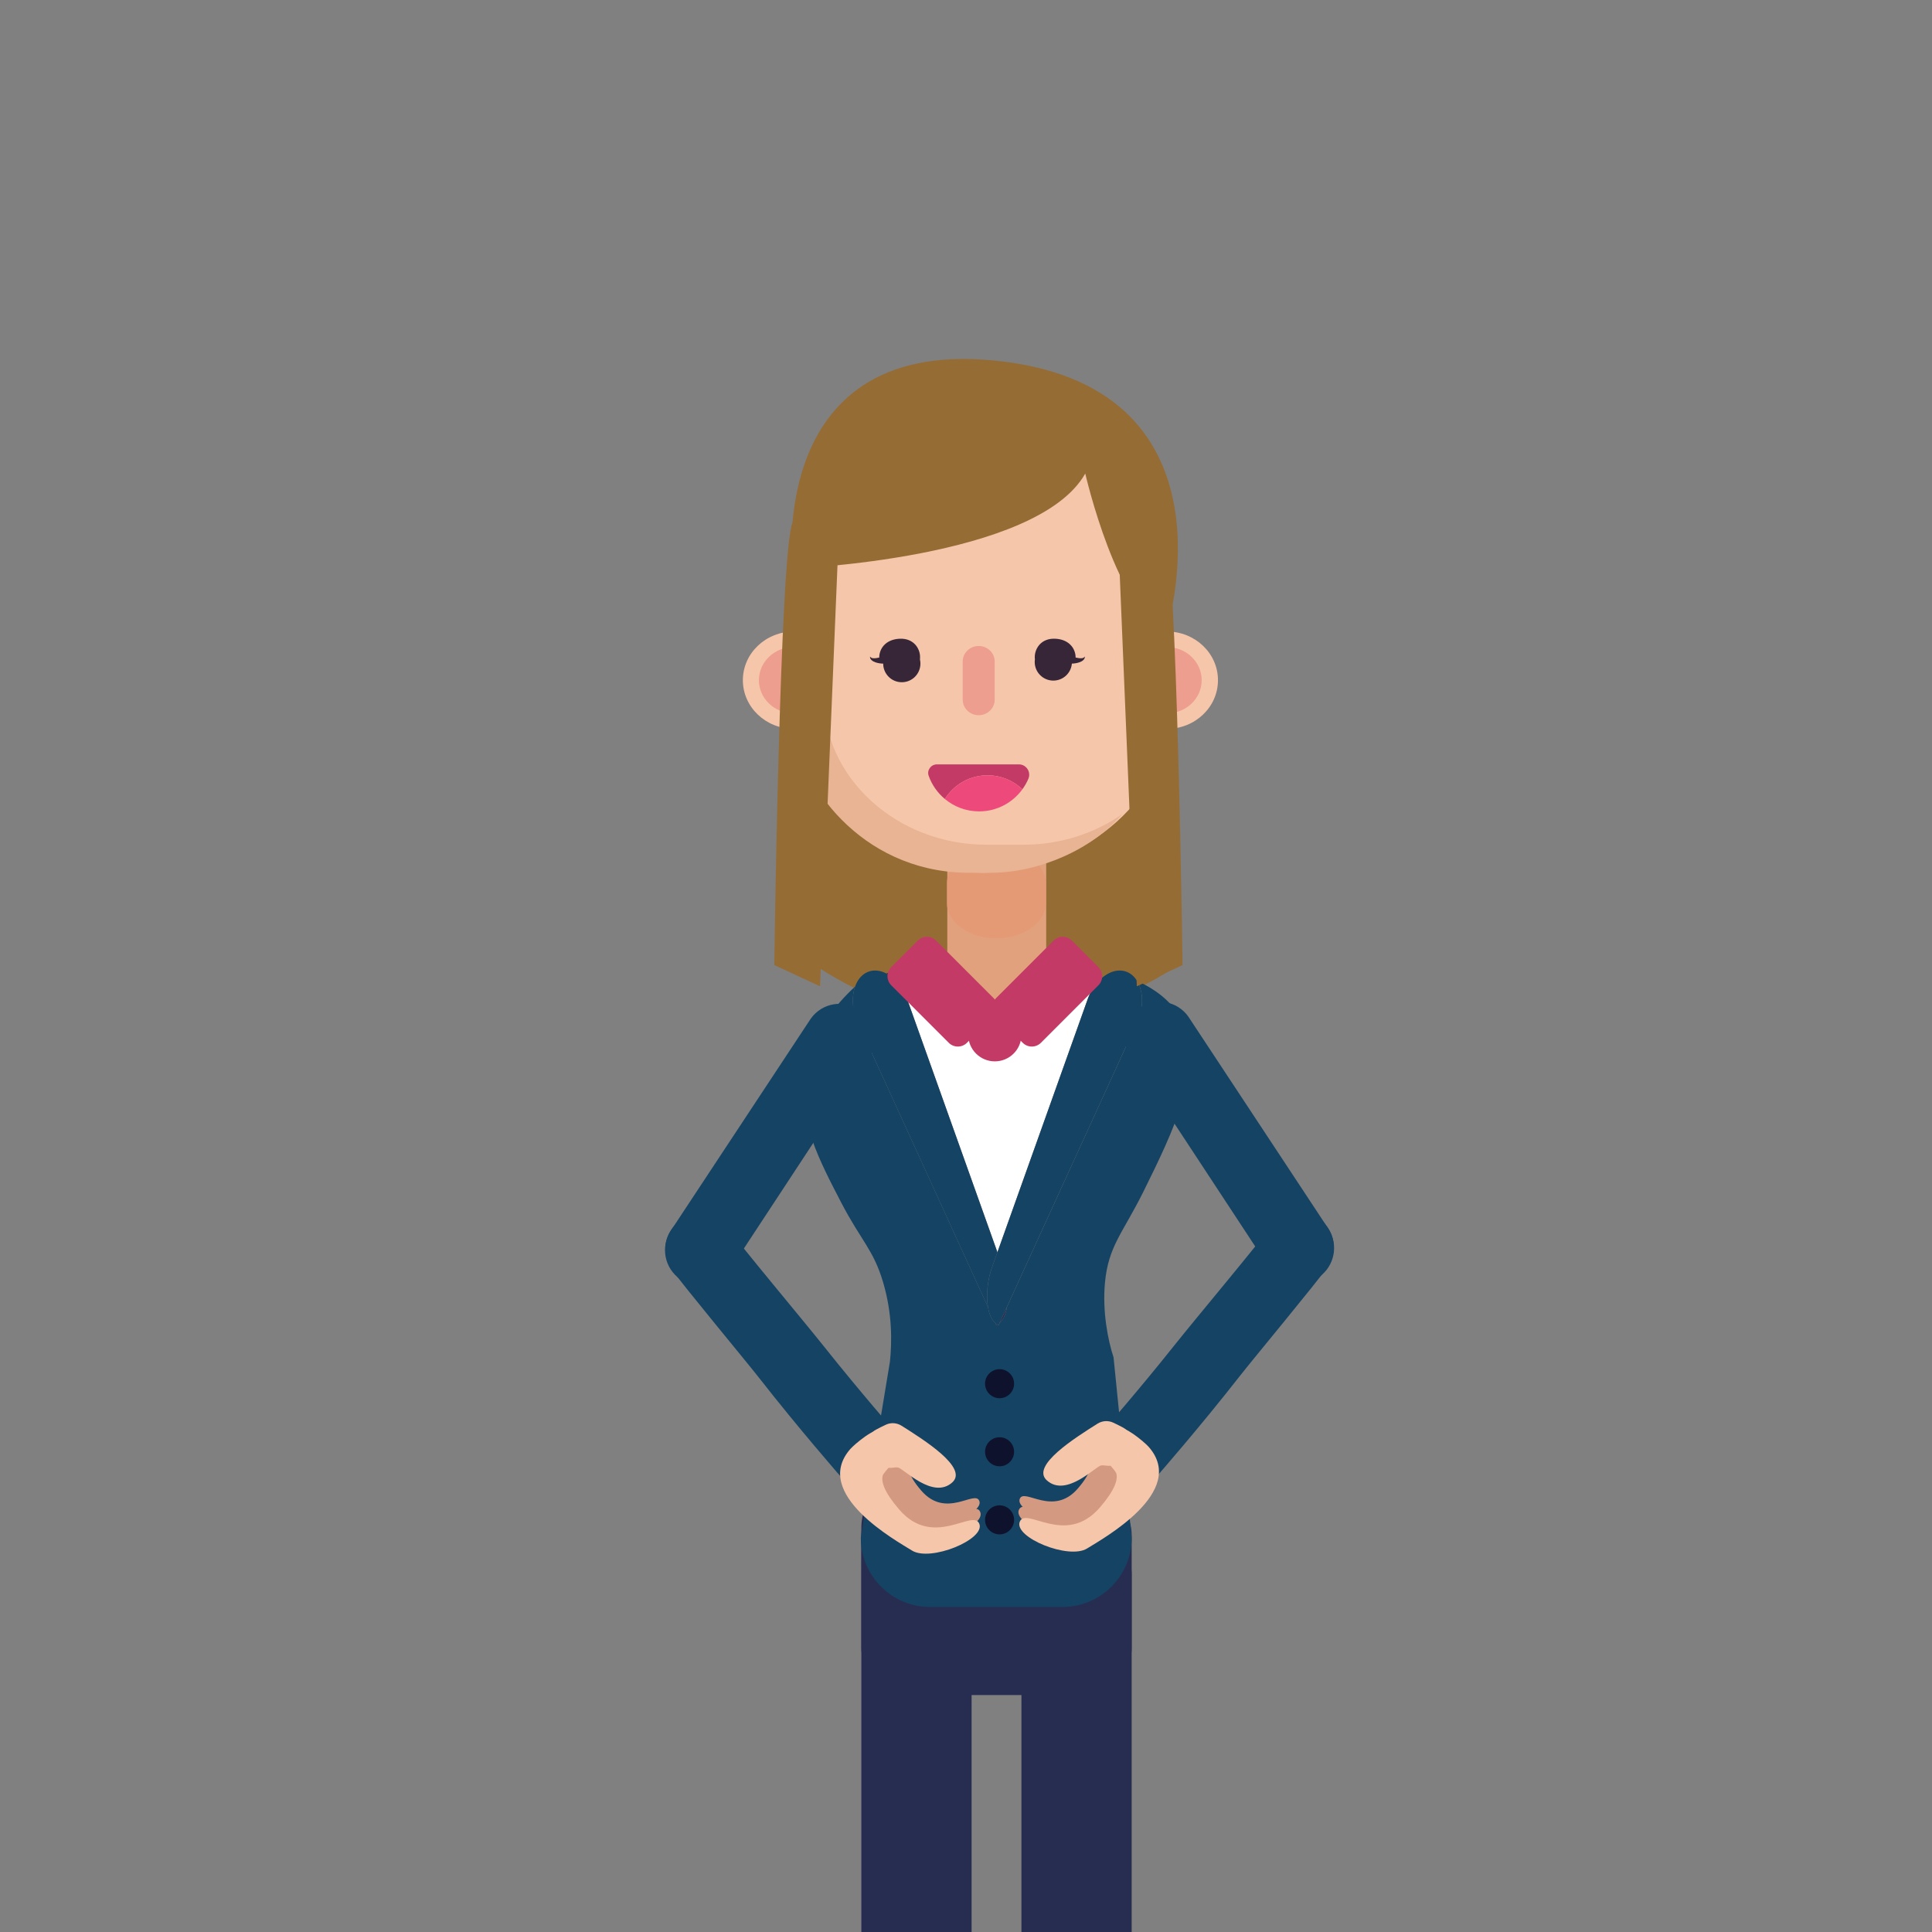 <?xml version="1.0" encoding="utf-8"?>
<!-- Generator: Adobe Illustrator 24.0.0, SVG Export Plug-In . SVG Version: 6.00 Build 0)  -->
<svg version="1.1" id="w4pose2Svg" xmlns="http://www.w3.org/2000/svg" xmlns:xlink="http://www.w3.org/1999/xlink" x="0px" y="0px"
	 viewBox="0 0 1400 1400" enable-background="new 0 0 1400 1400" xml:space="preserve">
<rect x="0" y="0" width="1400" height="1400" fill="#808080" stroke="none"/>
<g>
	<g>
		<path fill="#966C35" d="M588.75,698.14c16.75,11.62,65.26,42.03,134.32,41.73c67.84-0.29,115.46-30.05,132.3-41.73
			c-2.77-80.5-5.55-161.01-8.32-241.51H603.21L588.75,698.14z"/>
		<path fill="#272D51" d="M740.17,1409.66v-268.38c0-21.97,17.98-39.95,39.94-39.95c21.97,0,39.94,17.98,39.94,39.95v268.38H740.17z
			"/>
		<path fill="#272D51" d="M624.17,1409.66v-302.64c0-21.97,17.98-39.94,39.95-39.94c21.97,0,39.94,17.98,39.94,39.94v302.64H624.17z
			"/>
		<path fill="#272D51" d="M658.45,1228.3h127.33c18.85,0,34.28-15.42,34.28-34.28v-81.44c0-18.85-15.43-34.28-34.28-34.28H658.45
			c-18.85,0-34.28,15.43-34.28,34.28v81.44C624.17,1212.87,639.59,1228.3,658.45,1228.3"/>
		<path fill="#FFFFFF" d="M788.39,723.45l-65.62,183.97l-65.62-183.97c-2.02-5.39-5.02-9.96-8.51-13.38
			c6.91-4.06,14.87-6.5,23.35-6.81c0.61-0.02,1.21-0.09,1.82-0.09h96.22c0.62,0,1.21,0.07,1.82,0.09
			c8.93,0.33,17.26,3.01,24.42,7.46C793.06,714.07,790.29,718.39,788.39,723.45"/>
		<path fill="#E2A17D" d="M710.77,732.36h23.03c13.38,0,24.32-10.94,24.32-24.32v-94.16c0-13.38-7.78-24.32-21.15-24.32h-23.03
			c-13.38,0-27.49,10.94-27.49,24.32v94.16C686.45,721.42,697.39,732.36,710.77,732.36"/>
		<path fill="#C43A66" d="M701.61,749.82c0,10.65,8.63,19.28,19.28,19.28c10.65,0,19.28-8.63,19.28-19.28
			c0-10.65-8.63-19.28-19.28-19.28C710.24,730.54,701.61,739.17,701.61,749.82"/>
		<path fill="#13183A" d="M642.35,705.44c5.75-1.37,11.72-2.17,17.88-2.17h11.76c-8.49,0.31-16.44,2.74-23.35,6.81
			C646.67,708.14,644.55,706.58,642.35,705.44"/>
		<path fill="#FFFFFF" d="M624.17,747.28c-0.06,0.47-0.11,0.94-0.16,1.41C624.05,748.22,624.11,747.75,624.17,747.28"/>
		<path fill="#154364" d="M619.62,714.91c-2.34,6.62-2.22,15.22,0.92,23.59l3.71,8.11l91.67,200.52c0.83,5.01,2.55,9.18,5.3,11.58
			l0.72,1.57c0.3-0.12,0.56-0.32,0.85-0.47c0.28,0.16,0.55,0.35,0.85,0.47l0.72-1.57c2.74-2.4,4.46-6.57,5.29-11.58l90.31-197.54
			L825,738.5c3.85-10.25,3.16-20.85-1.03-27.71c19.49,8.89,28.02,20.04,32.18,28.17c17.29,33.72-6.4,81.65-27.48,124.31
			c-14.9,30.16-25.47,39.44-27.97,66.15c-1.97,21.01,2.19,41.98,6.22,54.16c4.38,43.62,8.76,87.24,13.14,130.85
			c0,27.52-22.51,50.03-50.03,50.03h-96.22c-27.52,0-50.03-22.51-50.03-50.03c7.03-42.58,14.07-85.16,21.1-127.74
			c1.46-14.02,1.83-34.47-4.88-57.27c-7.06-23.99-15.91-30.04-30.54-58.21c-15.82-30.44-30.52-58.74-26.91-90.25
			C583.86,769.52,589.25,742.98,619.62,714.91"/>
		<path fill="#154364" d="M648.64,710.08c3.48,3.42,6.49,7.99,8.51,13.38l65.62,183.97l-3.86,10.81c-3.21,8.55-4.48,20-3,28.89
			l-91.67-200.52l-3.71-8.11c-3.14-8.37-3.26-16.98-0.92-23.59c1.76-4.97,4.9-8.83,9.22-10.61c4.28-1.76,9.03-1.2,13.51,1.14
			C644.54,706.58,646.67,708.14,648.64,710.08"/>
		<path fill="#272D51" d="M722.77,959.81c-0.28,0.16-0.55,0.35-0.85,0.47l-0.72-1.57C721.69,959.14,722.21,959.5,722.77,959.81"/>
		<path fill="#272D51" d="M724.33,958.71l5.29-11.58C728.79,952.14,727.07,956.32,724.33,958.71"/>
		<path fill="#154364" d="M825,738.5l-5.07,11.09l-90.31,197.54l-5.29,11.58l-0.72,1.57c-0.3-0.12-0.56-0.32-0.85-0.47
			c-0.55-0.31-1.08-0.67-1.56-1.1c-2.74-2.4-4.46-6.57-5.29-11.58c-1.48-8.89-0.2-20.34,3-28.89l3.85-10.81l65.62-183.97
			c1.9-5.06,4.67-9.38,7.88-12.73c2.66-2.77,5.62-4.87,8.67-6.12c3.95-1.61,8.03-1.83,11.74-0.3c3.03,1.25,5.48,3.53,7.28,6.48
			C828.16,717.66,828.84,728.25,825,738.5"/>
		<path fill="#C43A66" d="M754.26,755.67l41.71-41.71c3.61-3.61,3.61-9.52,0-13.13l-19.3-19.3c-3.61-3.61-9.52-3.61-13.13,0
			l-41.71,41.71c-3.61,3.61-3.61,9.52,0,13.13l19.3,19.3C744.74,759.28,750.65,759.28,754.26,755.67"/>
		<path fill="#C43A66" d="M645.82,713.96l41.71,41.71c3.61,3.61,9.52,3.61,13.13,0l19.3-19.3c3.61-3.61,3.61-9.52,0-13.13
			l-41.71-41.71c-3.61-3.61-9.52-3.61-13.13,0l-19.3,19.3C642.21,704.44,642.21,710.35,645.82,713.96"/>
		<path fill="#0E122C" d="M724.33,1013.19L724.33,1013.19c5.79,0,10.52-4.74,10.52-10.52c0-5.79-4.74-10.52-10.52-10.52
			c-5.79,0-10.52,4.73-10.52,10.52C713.81,1008.45,718.54,1013.19,724.33,1013.19"/>
		<path fill="#0E122C" d="M724.33,1062.53L724.33,1062.53c5.79,0,10.52-4.74,10.52-10.52c0-5.79-4.74-10.52-10.52-10.52
			c-5.79,0-10.52,4.73-10.52,10.52C713.81,1057.79,718.54,1062.53,724.33,1062.53"/>
		<path fill="#0E122C" d="M724.33,1111.86L724.33,1111.86c5.79,0,10.52-4.73,10.52-10.52c0-5.79-4.74-10.52-10.52-10.52
			c-5.79,0-10.52,4.74-10.52,10.52C713.81,1107.13,718.54,1111.86,724.33,1111.86"/>
	</g>
	<g id="gHead">
		<g>
			<path fill="#E59A76" d="M722.01,614.54c19.71,0,35.83,11.43,35.83,25.4v14.61c0,13.97-16.12,25.4-35.83,25.4
				c-19.71,0-35.83-11.43-35.83-25.4v-14.61C686.17,625.97,702.3,614.54,722.01,614.54"/>
			<path fill="#F6C6AA" d="M808.59,492.89c0,19.48,16.57,35.27,37,35.27c20.44,0,37-15.79,37-35.27c0-19.48-16.57-35.27-37-35.27
				C825.16,457.62,808.59,473.41,808.59,492.89"/>
			<path fill="#F6C6AA" d="M538.31,492.89c0,19.48,16.57,35.27,37,35.27c20.44,0,37-15.79,37-35.27c0-19.48-16.57-35.27-37-35.27
				C554.88,457.62,538.31,473.41,538.31,492.89"/>
			<path fill="#ED9E8F" d="M549.93,492.89c0,13.26,11.28,24.01,25.19,24.01c13.91,0,25.19-10.75,25.19-24.01
				c0-13.26-11.28-24.01-25.19-24.01C561.2,468.88,549.93,479.63,549.93,492.89"/>
			<path fill="#ED9E8F" d="M820.41,492.89c0,13.26,11.28,24.01,25.19,24.01c13.91,0,25.19-10.75,25.19-24.01
				c0-13.26-11.28-24.01-25.19-24.01C831.68,468.88,820.41,479.63,820.41,492.89"/>
			<path fill="#F6C6AA" d="M712.18,632.41L712.18,632.41c68.38,0,133.94-50.81,133.94-112.92V415.61
				c0-62.1-55.94-112.92-124.32-112.92h-22.36c-68.38,0-124.32,50.81-124.32,112.92V519.5C575.11,581.6,643.81,632.41,712.18,632.41
				"/>
			<path fill="#E8B494" d="M621.06,317.9c-15.19,18.1-24.26,40.66-24.26,65.07V504.6c0,59.12,53.09,107.5,117.97,107.5h26.97
				c26.79,0,51.55-8.26,71.42-22.11c-21.61,25.73-60.9,42.42-94.64,42.42H699.2c-75.92-1.66-120.53-64.8-124.7-107.5V403.29
				C574.5,368.58,592.82,337.59,621.06,317.9"/>
			<path fill="#966C35" d="M574.29,412.05c0,0,177.04-6.76,212.13-68.9c0,0,23.58,102.67,58.94,113.48
				c0,0,54.66-173.17-118.37-194.66C553.96,240.48,574.29,412.05,574.29,412.05"/>
			<path fill="#966C35" d="M561.06,699.32c0,0,3.96-299.2,13.23-320.67c9.27-21.47,33.44,10.49,33.44,10.49l-13.52,325.56
				L561.06,699.32z"/>
			<path fill="#966C35" d="M856.94,699.32c0,0-3.96-299.2-13.23-320.67c-9.27-21.47-33.44,10.49-33.44,10.49l13.52,325.56
				L856.94,699.32z"/>
		</g>
		<g id="gEyesz">
			<g id="gMouse">
				<path fill="#C43A66" d="M678.9,553.9h59.42c5.36,0,8.98,5.48,6.88,10.42c-1.16,2.71-2.61,5.27-4.33,7.62
					c-6.57-6.25-15.44-10.12-25.23-10.12c-13.06,0-24.49,6.85-30.98,17.14c-5.3-4.42-9.38-10.22-11.73-16.85
					C671.52,558.09,674.64,553.9,678.9,553.9"/>
				<path fill="#ED497A" d="M715.64,561.82c9.79,0,18.66,3.86,25.23,10.12c-7.06,9.69-18.46,16.02-31.37,16.02
					c-9.45,0-18.11-3.39-24.84-9C691.15,568.68,702.58,561.82,715.64,561.82"/>
			</g>
			<path fill="#ED9E8F" d="M709.2,518.27L709.2,518.27c6.38,0,11.59-5.04,11.59-11.21v-27.75c0-6.16-5.21-11.21-11.59-11.21
				c-6.38,0-11.59,5.04-11.59,11.21v27.75C697.6,513.23,702.82,518.27,709.2,518.27"/>
			<g id="gEyes">
				<g>
					<path fill="#362638" d="M749.79,479.7c0,7.45,6.04,13.49,13.49,13.49c7.45,0,13.49-6.04,13.49-13.49
						c0-7.45-6.04-13.49-13.49-13.49C755.83,466.2,749.79,472.25,749.79,479.7"/>
					<path fill="#362638" d="M749.93,477.79c-0.42-3.49,0.53-7.28,3.09-10.38c1.3-1.52,3.04-2.8,5-3.56
						c1.94-0.79,4.09-1.06,6.01-1.02c1.88,0.03,3.84,0.28,5.79,0.9c1.93,0.63,3.9,1.65,5.5,3.17c1.63,1.48,2.82,3.44,3.46,5.45
						c0.33,1,0.53,2.02,0.61,3.04c0.04,0.51,0.07,1.02,0.05,1.53c-0.02,0.54-0.05,0.96-0.15,1.65l-2.17-2.67
						c0.67,0.21,1.52,0.43,2.29,0.59c0.79,0.18,1.59,0.32,2.37,0.42c0.79,0.09,1.57,0.14,2.32,0.04c0.73-0.11,1.48-0.38,1.95-1.22
						c0.23,0.93-0.35,2.06-1.17,2.71c-0.8,0.71-1.75,1.14-2.68,1.48c-0.94,0.33-1.89,0.55-2.84,0.71c-0.97,0.14-1.87,0.26-2.92,0.25
						l-1.14-0.01l-1.02-2.67c-0.05-0.14-0.12-0.55-0.21-0.84c-0.09-0.31-0.17-0.63-0.28-0.94c-0.22-0.61-0.48-1.2-0.77-1.73
						c-0.61-1.07-1.35-1.92-2.23-2.61c-1.75-1.38-4.27-2.11-7.13-2.45c-2.71-0.36-5.04-0.06-7.41,1.33
						C753.9,472.38,751.76,474.83,749.93,477.79"/>
				</g>
				<g>
					<path fill="#362638" d="M639.99,480.88c0,7.45,6.04,13.49,13.49,13.49c7.45,0,13.49-6.04,13.49-13.49
						c0-7.45-6.04-13.49-13.49-13.49C646.03,467.38,639.99,473.42,639.99,480.88"/>
					<path fill="#362638" d="M666.62,477.79c-1.83-2.96-3.97-5.41-6.31-6.82c-2.37-1.39-4.7-1.69-7.41-1.33
						c-2.86,0.33-5.38,1.06-7.13,2.45c-0.89,0.69-1.63,1.54-2.24,2.61c-0.3,0.53-0.55,1.12-0.77,1.73c-0.11,0.31-0.2,0.62-0.28,0.94
						c-0.09,0.29-0.16,0.7-0.21,0.84l-1.02,2.67l-1.14,0.01c-1.06,0.01-1.95-0.11-2.92-0.25c-0.95-0.16-1.9-0.38-2.84-0.71
						c-0.93-0.34-1.88-0.77-2.68-1.48c-0.82-0.65-1.41-1.78-1.17-2.71c0.47,0.84,1.23,1.11,1.95,1.22c0.75,0.1,1.53,0.05,2.32-0.04
						c0.79-0.1,1.58-0.24,2.37-0.42c0.77-0.16,1.62-0.38,2.29-0.59l-2.17,2.67c-0.1-0.69-0.13-1.11-0.15-1.65
						c-0.02-0.51,0-1.02,0.05-1.53c0.08-1.02,0.27-2.04,0.61-3.04c0.64-2.01,1.83-3.96,3.46-5.45c1.6-1.52,3.56-2.55,5.5-3.17
						c1.95-0.62,3.91-0.87,5.79-0.9c1.92-0.04,4.07,0.23,6.01,1.02c1.96,0.76,3.7,2.05,5,3.56
						C666.09,470.51,667.04,474.3,666.62,477.79"/>
				</g>
			</g>
		</g>
	</g>
	<g id="gHR">
		<g id="gHRp">
			<path fill="#154364" d="M488.91,887.96c10.99-11.8,30.05-10.45,39.27,2.77c7.81,11.2,53.8,66,69.25,85.41
				c25.83,32.45,51.05,61.28,51.3,61.57l-38.37,33.6c-1.27-1.45-31.35-35.84-60.45-73.06c-9.36-11.97-55.19-67.09-63.21-78.51
				C479.84,909.95,480.76,896.7,488.91,887.96L488.91,887.96z"/>
			<g>
				<g>
					<path fill="#D39A81" d="M667.55,1080.11c17.99,20.84,38.87-0.71,42.09,7.49c3.22,8.19-25.73,20.08-35.38,14.04
						c-8.45-5.3-58.74-32.87-27.8-57.7c3.59,4.1,9.12,10.43,13.91,15.93C657.59,1062.41,657.15,1068.06,667.55,1080.11z"/>
				</g>
				<g>
					<path fill="#D39A81" d="M658.94,1086.53c21.96,25.44,47.45-0.86,51.38,9.14c3.93,10-31.41,24.52-43.19,17.14
						c-10.32-6.47-71.71-40.13-33.94-70.43c4.38,5.01,11.14,12.74,16.98,19.44C646.78,1064.92,646.24,1071.82,658.94,1086.53z"/>
				</g>
				<path fill="#F6C6AA" d="M651.61,1093.89c24.81,28.74,53.61-0.97,58.05,10.33c4.44,11.3-35.49,27.7-48.8,19.36
					c-10.98-6.88-73.14-41.01-44.7-73.56c3.07-3.51,18.7-16.57,21.77-13.05c3.21,3.67,5.94,15.88,9.46,19.91
					c1.74,1.99-6.93,9.74-7.69,12.27C638.38,1073.55,640.57,1081.11,651.61,1093.89z"/>
				<path fill="#F6C6AA" d="M641.97,1032.38c3.66-1.7,7.94-1.39,11.35,0.77c16.01,10.13,48.44,30.39,36.79,41.01
					c-14.1,12.85-35.4-10.17-39.42-10.77c-0.74-0.11-2.02-0.12-3.46,0.12c-4.1,0.68-8.27-0.68-11.01-3.81
					c-1.58-1.81-3.15-3.61-4.69-5.37c-5.01-5.74-3.48-14.68,3.21-18.33C636.99,1034.79,639.4,1033.58,641.97,1032.38z"/>
			</g>
		</g>
		<path fill="#154364" d="M587.53,738.14c8.16-11.48,24.08-14.17,35.56-6.02l0,0c11.48,8.16,14.17,24.08,6.02,35.56l-99.93,152.04
			c-7.83,12.23-24.23,15.54-36.19,7.3l0,0c-11.42-7.87-14.52-23.38-7.01-35.04L587.53,738.14z"/>
	</g>
	<g id="gHL">
		<g id="gHLp">
			<path fill="#154364" d="M959.71,886.46c-10.99-11.8-30.05-10.45-39.27,2.77c-7.81,11.2-53.8,66-69.25,85.41
				c-25.83,32.45-51.05,61.28-51.3,61.57l38.37,33.6c1.27-1.45,31.35-35.84,60.45-73.06c9.36-11.97,55.19-67.09,63.21-78.51
				C968.77,908.45,967.85,895.2,959.71,886.46L959.71,886.46z"/>
			<g>
				<g>
					<path fill="#D39A81" d="M781.06,1078.61c-17.99,20.84-38.87-0.71-42.09,7.49c-3.22,8.19,25.73,20.08,35.38,14.04
						c8.45-5.3,58.74-32.87,27.8-57.7c-3.59,4.1-9.12,10.43-13.91,15.93C791.03,1060.91,791.47,1066.56,781.06,1078.61z"/>
				</g>
				<g>
					<path fill="#D39A81" d="M789.68,1085.03c-21.96,25.44-47.45-0.86-51.38,9.14c-3.93,10,31.41,24.52,43.19,17.14
						c10.32-6.47,71.71-40.13,33.94-70.43c-4.38,5.01-11.14,12.74-16.98,19.44C801.84,1063.42,802.38,1070.32,789.68,1085.03z"/>
				</g>
				<path fill="#F6C6AA" d="M797.01,1092.39c-24.81,28.74-53.61-0.97-58.06,10.33c-4.44,11.3,35.49,27.7,48.8,19.36
					c10.98-6.88,73.14-41.01,44.7-73.56c-3.07-3.51-18.7-16.57-21.77-13.05c-3.21,3.67-5.94,15.88-9.46,19.91
					c-1.74,1.99,6.93,9.74,7.69,12.27C810.23,1072.05,808.04,1079.61,797.01,1092.39z"/>
				<path fill="#F6C6AA" d="M806.64,1030.88c-3.66-1.7-7.94-1.39-11.35,0.77c-16.01,10.13-48.44,30.39-36.79,41.01
					c14.1,12.85,35.4-10.17,39.42-10.77c0.74-0.11,2.02-0.12,3.46,0.12c4.1,0.68,8.27-0.68,11.01-3.81
					c1.58-1.81,3.15-3.61,4.69-5.37c5.01-5.74,3.48-14.68-3.21-18.33C811.62,1033.29,809.22,1032.08,806.64,1030.88z"/>
			</g>
		</g>
		<path fill="#154364" d="M861.09,736.64c-8.16-11.48-24.08-14.17-35.56-6.02l0,0c-11.48,8.16-14.17,24.08-6.02,35.56l99.93,152.04
			c7.83,12.23,24.23,15.54,36.19,7.3l0,0c11.42-7.87,14.52-23.38,7.01-35.04L861.09,736.64z"/>
	</g>
</g>
	<style>

		#w4pose2Svg #gEyes{
			transform-box: fill-box;
			-webkit-transform-origin: 50% 50%;
			-ms-transform-origin: 50% 50%;
			transform-origin: 50% 50%;
			-webkit-animation: animPos2eye1 3s infinite ease-in-out;
			animation: animPos2eye1 3s infinite ease-in-out;
		}

		@-webkit-keyframes animPos2eye1  {
			0%{-webkit-transform: scaleY(1);transform: scaleY(1);}
			5%{-webkit-transform: scaleY(0.1);transform: scaleY(0.1);}
			10%{-webkit-transform: scaleY(1);transform: scaleY(1);}
			60%{-webkit-transform: scaleY(1);transform: scaleY(1);}
			65%{-webkit-transform: scaleY(0.1);transform: scaleY(0.1);}
			70%{-webkit-transform: scaleY(1);transform: scaleY(1);}
			75%{-webkit-transform: scaleY(0.1);transform: scaleY(0.1);}
			80%{-webkit-transform: scaleY(1);transform: scaleY(1);}
			100%{-webkit-transform: scaleY(1);transform: scaleY(1);}
		}

		@keyframes animPos2eye1  {
			0%{-webkit-transform: scaleY(1);transform: scaleY(1);}
			5%{-webkit-transform: scaleY(0.1);transform: scaleY(0.1);}
			10%{-webkit-transform: scaleY(1);transform: scaleY(1);}
			60%{-webkit-transform: scaleY(1);transform: scaleY(1);}
			65%{-webkit-transform: scaleY(0.1);transform: scaleY(0.1);}
			70%{-webkit-transform: scaleY(1);transform: scaleY(1);}
			75%{-webkit-transform: scaleY(0.1);transform: scaleY(0.1);}
			80%{-webkit-transform: scaleY(1);transform: scaleY(1);}
			100%{-webkit-transform: scaleY(1);transform: scaleY(1);}
		}

		/************************/

		/*#w4pose2Svg #gEyesz{*/
		/*transform-box: fill-box;*/
		/*transform-origin: 50% 50%;*/
		/*animation: animPos2eye2 5s infinite ease-in-out;*/
		/*}*/

		/*@keyframes animPos2eye2{*/
		/*0%,20%{transform: translateX(0px);}*/
		/*40%{transform: translateX(-15px);}*/
		/*50%{transform: translateX(-15px);}*/
		/*70%{transform: translateX(10px);}*/
		/*80%{transform: translateX(10px);}*/
		/*100%{transform: translateX(0px);}*/
		/*}*/

		/************************/

		/*#w4pose2Svg #gHRp{*/
		/*transform-box: fill-box;*/
		/*transform-origin: 90% 90%;*/
		/*animation: animPos2gHRp1 2s infinite alternate ease-in-out;*/
		/*}*/

		/*@keyframes animPos2gHRp1{*/
		/*0%{transform: rotate(0deg);}*/
		/*100%{transform: rotate(-15deg);}*/
		/*}*/

		/************************/

		#w4pose2Svg #gMouse{
			transform-box: fill-box;
			-webkit-transform-origin: 50% 20%;
			-ms-transform-origin: 50% 20%;
			transform-origin: 50% 20%;
			-webkit-animation: animPos2gMouse 0.8s infinite alternate ease-in-out;
			animation: animPos2gMouse 0.8s infinite alternate ease-in-out;
		}

		@-webkit-keyframes animPos2gMouse{
			0%{-webkit-transform: scaleY(1);transform: scaleY(1);}
			20%{-webkit-transform: scaleY(0.2);transform: scaleY(0.2);}
			40%{-webkit-transform: scaleY(1);transform: scaleY(1);}
			60%{-webkit-transform: scaleY(1);transform: scaleY(1);}
			80%{-webkit-transform: scaleY(0.2);transform: scaleY(0.2);}
			100%{-webkit-transform: scaleY(1);transform: scaleY(1);}
		}

		@keyframes animPos2gMouse{
			0%{-webkit-transform: scaleY(1);transform: scaleY(1);}
			20%{-webkit-transform: scaleY(0.2);transform: scaleY(0.2);}
			40%{-webkit-transform: scaleY(1);transform: scaleY(1);}
			60%{-webkit-transform: scaleY(1);transform: scaleY(1);}
			80%{-webkit-transform: scaleY(0.2);transform: scaleY(0.2);}
			100%{-webkit-transform: scaleY(1);transform: scaleY(1);}
		}

		/************************/

		#w4pose2Svg #gHair{
			transform-box: fill-box;
			-webkit-transform-origin: 50% 25%;
			-ms-transform-origin: 50% 25%;
			transform-origin: 50% 25%;
			-webkit-animation: animPos2gHair1 2.5s infinite alternate ease-in-out;
			animation: animPos2gHair1 2.5s infinite alternate ease-in-out;
		}

		@-webkit-keyframes animPos2gHair1{
			0%{-webkit-transform: rotate(0deg);transform: rotate(0deg);}
			100%{-webkit-transform: rotate(5deg);transform: rotate(5deg);}
		}

		@keyframes animPos2gHair1{
			0%{-webkit-transform: rotate(0deg);transform: rotate(0deg);}
			100%{-webkit-transform: rotate(5deg);transform: rotate(5deg);}
		}

	</style>
</svg>
